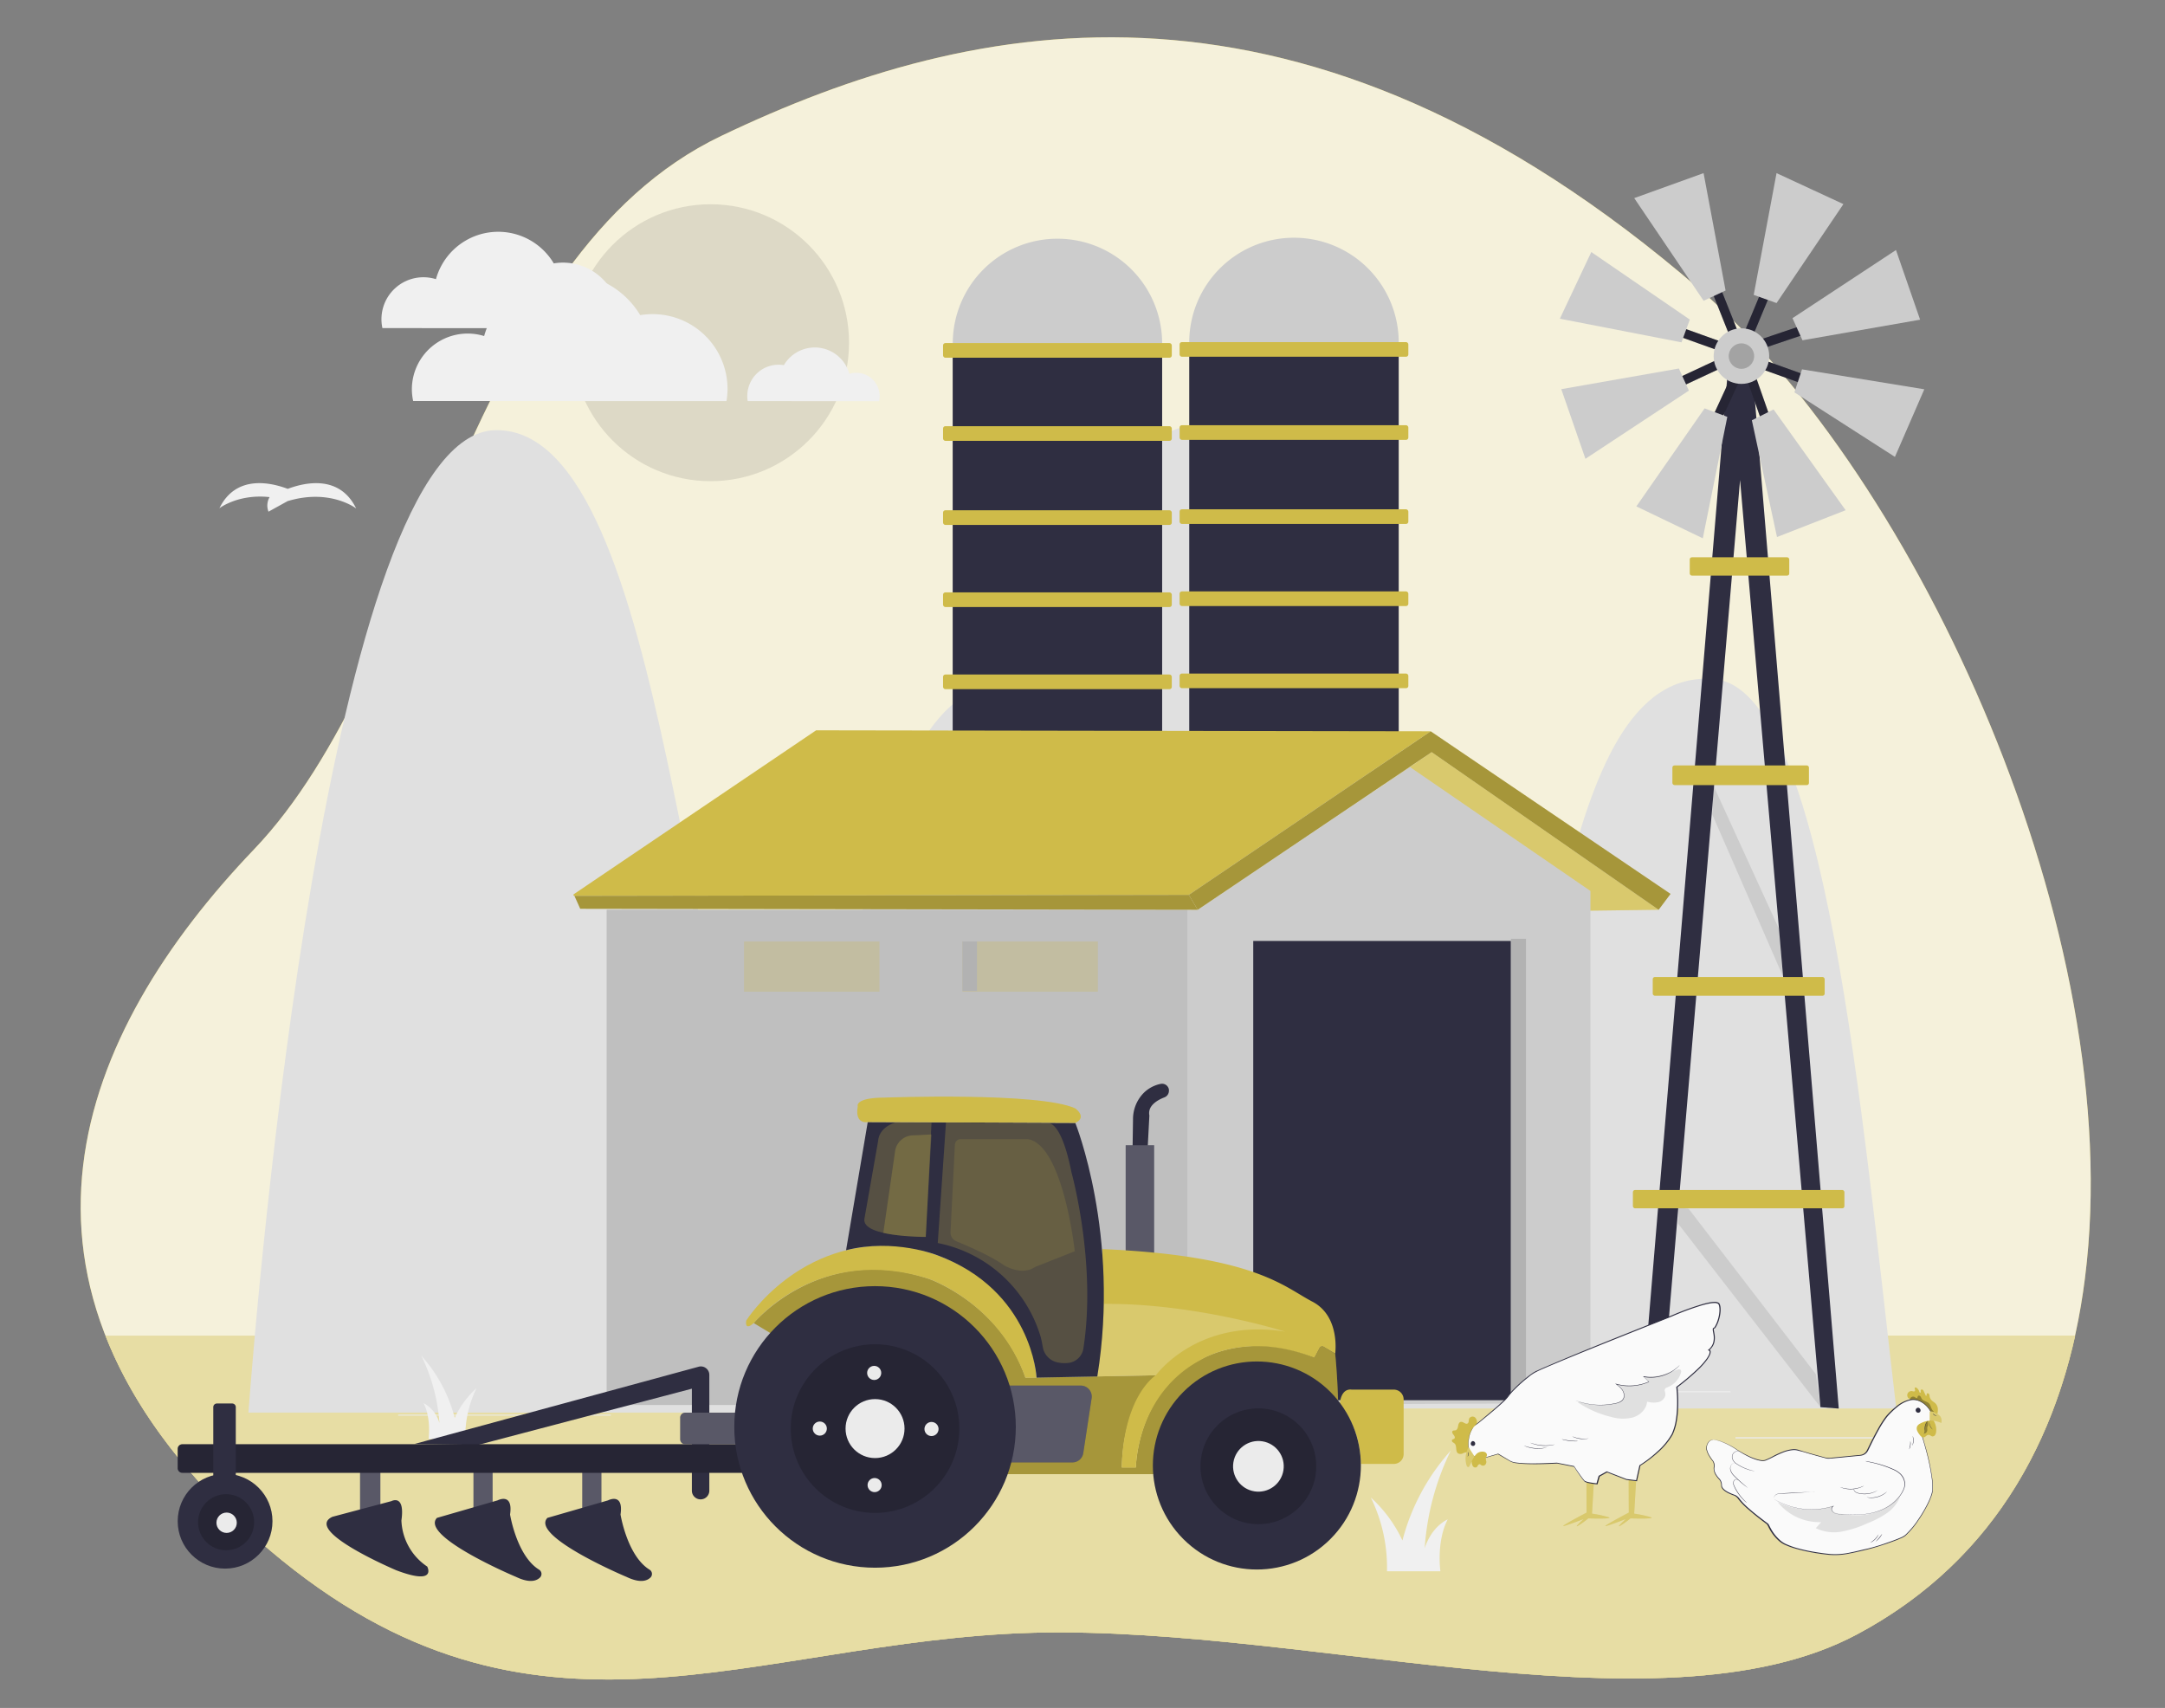 <svg id="af9bdd18-5b2e-4cd8-8d03-de0ce9008419" data-name="a07ef6d1-5d9b-47b4-b036-d8f6c1cd1729" xmlns="http://www.w3.org/2000/svg" width="865.76" height="682.89" viewBox="0 0 865.76 682.89"><rect x="0" y="0" width="865.76" height="682.89" fill="#808080" stroke="none"/><g id="ba2f2ba3-59bc-412f-9d99-758a0b45d261" data-name="b827043c-d474-4ff3-9494-b1ae2aaf1138"><path d="M833.77,510.93c17.4-137.44-67-320.08-154.36-395.49-157.83-136.18-289-109.85-391-61.09S172,266,101.55,339.64-8.92,512.39,97.92,611s193.13,48.52,304.75,42.25,259.83,43,340,.18C798.59,623.57,826.14,571.74,833.77,510.93Z" fill="#cfbb49"/><path d="M833.77,510.93c17.4-137.44-67-320.08-154.36-395.49-157.83-136.18-289-109.85-391-61.09S172,266,101.55,339.64-8.92,512.39,97.92,611s193.13,48.52,304.75,42.25,259.83,43,340,.18C798.59,623.57,826.14,571.74,833.77,510.93Z" fill="#fff" opacity="0.8" style="isolation:isolate"/></g><g id="fa8c49a6-f6c2-40e1-b09f-ba376ac80ebb" data-name="b8ed7055-d612-439c-ba29-9e318ac5a052"><path d="M42.21,534.14C52.17,559.49,70,585.28,97.92,611c106.85,98.63,193.13,48.52,304.75,42.25s259.83,43,340,.18c48.67-26,75.87-68.68,87.18-119.33Z" fill="#cfbb49"/><path d="M42.21,534.14C52.17,559.49,70,585.28,97.92,611c106.85,98.63,193.13,48.52,304.75,42.25s259.83,43,340,.18c48.67-26,75.87-68.68,87.18-119.33Z" fill="#fff" opacity="0.5" style="isolation:isolate"/></g><circle cx="284.16" cy="137.03" r="55.36" opacity="0.1" style="isolation:isolate"/><path d="M247.41,131.2a23.26,23.26,0,0,0,.31-3.53A22.65,22.65,0,0,0,225.12,105a21.48,21.48,0,0,0-3.67.32,25.84,25.84,0,0,0-47.12,6.3,16.78,16.78,0,0,0-21.41,19.57Z" fill="#f0f0f0"/><path d="M299,160.36A12.51,12.51,0,0,1,313.46,146a14.34,14.34,0,0,1,26.19,3.49,9.32,9.32,0,0,1,12.11,8.91,10.36,10.36,0,0,1-.2,2Z" fill="#f0f0f0"/><path d="M115.07,195.46c-7.16-2.7-20.81-5.58-27.33,7.75,0,0,7.48-5.82,20.07-4.45a6.69,6.69,0,0,0-.44,5.82l7.77-4.29h.12c16.82-5,27.16,3,27.16,3C135.88,189.88,122.23,192.76,115.07,195.46Z" fill="#f0f0f0"/><path d="M479.49,564.8c-13.6-115.35-28.15-287.95-72.84-291.63-67.82-5.57-59,170.09-96.65,166.63S269.7,170.45,198.06,172c-67.21,1.42-95.48,349.56-98.72,392.81Z" fill="#e0e0e0"/><path d="M758.29,563.15c-13.6-115.35-28.14-287.95-72.84-291.63-67.82-5.57-59,170.09-96.64,166.63S548.5,168.8,476.87,170.34c-67.21,1.42-95.48,349.56-98.73,392.81Z" fill="#e0e0e0"/><polygon points="671.09 489.3 727.97 562.62 726.16 549.46 675.25 483.28 671.24 482.82 671.09 489.3" fill="#ccc"/><polygon points="685.12 313.94 711.55 371.74 712.99 390.39 684.71 325.62 685.12 313.94" fill="#ccc"/><polygon points="664.26 563.75 695.83 191.91 727.97 562.63 735.3 563.19 700.91 149.78 690.76 150.35 656.36 563.19 664.26 563.75" fill="#2f2e41"/><rect x="652.98" y="475.79" width="84.58" height="7.33" rx="0.85" fill="#cfbb49"/><rect x="660.91" y="390.65" width="68.76" height="7.48" rx="0.85" fill="#cfbb49"/><rect x="668.77" y="306.04" width="54.61" height="7.87" rx="0.85" fill="#cfbb49"/><rect x="675.71" y="222.82" width="39.8" height="7.33" rx="0.85" fill="#cfbb49"/><rect x="687.34" y="112.47" width="3.7" height="21.31" transform="translate(3.3 263.49) rotate(-21.7)" fill="#2f2e41"/><rect x="692.1" y="123.3" width="21.29" height="3.7" transform="translate(317.04 725.77) rotate(-67.39)" fill="#2f2e41"/><rect x="703.24" y="132.5" width="21.29" height="3.7" transform="translate(-5.46 235.47) rotate(-18.66)" fill="#2f2e41"/><rect x="710.82" y="137.92" width="3.7" height="21.29" transform="translate(332.24 769.24) rotate(-70.27)" fill="#2f2e41"/><rect x="678.12" y="124.96" width="3.7" height="21.29" transform="translate(322.77 729.88) rotate(-70.27)" fill="#2f2e41"/><rect x="669.6" y="147" width="21.29" height="3.7" transform="translate(0.88 301.67) rotate(-25.02)" fill="#2f2e41"/><rect x="678.69" y="159.34" width="21.34" height="3.71" transform="translate(254.12 719.55) rotate(-65.22)" fill="#2f2e41"/><rect x="701.37" y="148.67" width="3.7" height="21.29" transform="translate(-13.12 241.5) rotate(-19.31)" fill="#2f2e41"/><g opacity="0.2"><rect x="687.34" y="112.47" width="3.7" height="21.31" transform="translate(3.3 263.49) rotate(-21.7)"/><rect x="692.1" y="123.3" width="21.29" height="3.7" transform="translate(317.04 725.77) rotate(-67.39)"/><rect x="703.24" y="132.5" width="21.29" height="3.7" transform="translate(-5.46 235.47) rotate(-18.66)"/><rect x="710.82" y="137.92" width="3.7" height="21.29" transform="translate(332.24 769.24) rotate(-70.27)"/><rect x="678.12" y="124.96" width="3.7" height="21.29" transform="translate(322.77 729.88) rotate(-70.27)"/><rect x="669.6" y="147" width="21.29" height="3.7" transform="translate(0.88 301.67) rotate(-25.02)"/><rect x="678.69" y="159.34" width="21.34" height="3.71" transform="translate(254.12 719.55) rotate(-65.22)"/><rect x="701.37" y="148.67" width="3.7" height="21.29" transform="translate(-13.12 241.5) rotate(-19.31)"/></g><circle cx="696.38" cy="142.38" r="11.11" fill="#ccc"/><circle cx="696.38" cy="142.38" r="5.09" opacity="0.2" style="isolation:isolate"/><polygon points="710.42 69.22 701.29 117.91 710.42 121.17 737.16 81.61 710.42 69.22" fill="#ccc"/><polygon points="653.51 79.21 681.26 120.26 690.04 116.15 681.24 69.22 653.51 79.21" fill="#ccc"/><polygon points="623.77 127.43 672.41 136.88 675.73 127.77 636.34 100.77 623.77 127.43" fill="#ccc"/><polygon points="634 183.44 675.37 156.17 671.37 147.34 624.34 155.6 634 183.44" fill="#ccc"/><polygon points="758.18 99.97 716.8 127.21 720.79 136.05 767.83 127.82 758.18 99.97" fill="#ccc"/><polygon points="769.51 155.65 720.61 147.68 717.57 156.88 757.76 182.68 769.51 155.65" fill="#ccc"/><polygon points="738.05 204 709.23 163.71 700.55 168.04 710.6 214.72 738.05 204" fill="#ccc"/><polygon points="680.93 215.23 690.73 166.67 681.65 163.28 654.36 202.47 680.93 215.23" fill="#ccc"/><rect x="693.99" y="574.64" width="65.79" height="0.5" fill="#ebebeb"/><rect x="506.79" y="580.04" width="17.26" height="0.5" fill="#ebebeb"/><rect x="653.89" y="556.21" width="38.12" height="0.5" fill="#ebebeb"/><rect x="159.22" y="565.64" width="62.86" height="0.36" fill="#ebebeb"/><rect x="235.04" y="565.64" width="9.21" height="0.36" fill="#ebebeb"/><rect x="274.21" y="571.78" width="136.34" height="0.36" fill="#ebebeb"/><path d="M498.11,527.49a70.43,70.43,0,0,0-16.71,22.66c-6.47-27.65-25.52-47.43-25.52-47.43a137.6,137.6,0,0,1,13.76,51.48c-4-11.8-12.17-15.15-12.17-15.15,6.12,11.74,3.87,27.41,3.87,27.41h28.21A83.73,83.73,0,0,1,498.11,527.49Z" fill="#f0f0f0"/><path d="M569.72,619a104.53,104.53,0,0,1,10.43-39,86.05,86.05,0,0,0-19.33,35.93,54,54,0,0,0-12.65-17.18,63.44,63.44,0,0,1,6.47,29.5H576s-1.69-11.92,2.94-20.76C578.94,607.5,572.68,610,569.72,619Z" fill="#f0f0f0"/><path d="M175.72,569a72.17,72.17,0,0,0-7.27-27,59.47,59.47,0,0,1,13.38,24.89A37.14,37.14,0,0,1,190.57,555a44.12,44.12,0,0,0-4.5,20.38h-14.7s1.18-8.21-2-14.38A12.84,12.84,0,0,1,175.72,569Z" fill="#f0f0f0"/><path d="M290.51,160.36a28.42,28.42,0,0,0,.42-4.7,29.93,29.93,0,0,0-29.8-30.06h0a31.37,31.37,0,0,0-5.12.4,34.29,34.29,0,0,0-62.41,8.36,22.32,22.32,0,0,0-28.9,21.28,23.17,23.17,0,0,0,.52,4.7Z" fill="#f0f0f0"/><polygon points="464.73 142.53 464.73 299.38 380.97 299.38 380.97 142.7 464.73 142.53" fill="#2f2e41"/><path d="M464.73,137.32a41.88,41.88,0,0,0-41.88-41.88h0A41.88,41.88,0,0,0,381,137.32Z" fill="#ccc"/><rect x="377.12" y="137.17" width="91.47" height="5.86" rx="0.91" fill="#cfbb49"/><rect x="377.12" y="170.4" width="91.47" height="5.86" rx="0.91" fill="#cfbb49"/><rect x="377.12" y="204.02" width="91.47" height="5.86" rx="0.91" fill="#cfbb49"/><rect x="377.12" y="236.85" width="91.47" height="5.86" rx="0.91" fill="#cfbb49"/><rect x="377.12" y="269.69" width="91.47" height="5.86" rx="0.91" fill="#cfbb49"/><polygon points="559.33 142.14 559.33 298.99 475.56 298.99 475.56 142.31 559.33 142.14" fill="#2f2e41"/><path d="M559.33,136.93a41.88,41.88,0,0,0-41.88-41.88h0a41.89,41.89,0,0,0-41.89,41.88Z" fill="#ccc"/><rect x="471.71" y="136.78" width="91.47" height="5.86" rx="0.91" fill="#cfbb49"/><rect x="471.71" y="170.01" width="91.47" height="5.86" rx="0.91" fill="#cfbb49"/><rect x="471.71" y="203.63" width="91.47" height="5.86" rx="0.91" fill="#cfbb49"/><rect x="471.71" y="236.46" width="91.47" height="5.86" rx="0.91" fill="#cfbb49"/><rect x="471.71" y="269.3" width="91.47" height="5.86" rx="0.91" fill="#cfbb49"/><rect x="242.6" y="363.75" width="232.4" height="198.01" fill="#bfbfbf"/><polygon points="663.27 363.75 633.15 364.15 553.48 313.81 572.5 300.73 663.27 363.75" fill="#cfbb49"/><polygon points="663.27 363.75 633.15 364.15 553.48 313.81 572.5 300.73 663.27 363.75" fill="#fff" opacity="0.2" style="isolation:isolate"/><path d="M475,561.76v-198h4l84.83-57.08L636,356.23V561Z" fill="#ccc"/><rect x="501.16" y="376.22" width="103.05" height="183.63" fill="#2f2e41"/><rect x="604.21" y="375.36" width="6.01" height="185.71" fill="#b2b2b2"/><rect x="384.87" y="376.42" width="54.16" height="20.09" fill="#cfbb49" opacity="0.25" style="isolation:isolate"/><rect x="384.87" y="376.42" width="5.82" height="19.8" fill="#b2b2b2"/><rect x="297.52" y="376.42" width="54.16" height="20.09" fill="#cfbb49" opacity="0.25" style="isolation:isolate"/><rect x="401.18" y="447.16" width="4.27" height="14.51" fill="#b2b2b2"/><path d="M452.86,462l.22-14.51a14.94,14.94,0,0,1,4.32-10.55,13.36,13.36,0,0,1,6.85-3.59,2.78,2.78,0,0,1,3.19,2.29,2.7,2.7,0,0,1,0,.49h0a2.8,2.8,0,0,1-1.82,2.63c-2.55,1-6.8,3.23-6,7.26l-.81,15.43Z" fill="#2f2e41"/><rect x="450.15" y="457.9" width="11.37" height="45.21" fill="#2f2e41"/><rect x="450.15" y="457.9" width="11.37" height="45.21" fill="#fff" opacity="0.2" style="isolation:isolate"/><rect x="143.99" y="583.99" width="8.11" height="22.11" fill="#2f2e41"/><rect x="189.34" y="583.99" width="7.64" height="22.58" fill="#2f2e41"/><rect x="232.85" y="583.99" width="7.64" height="22.58" fill="#2f2e41"/><g opacity="0.2"><rect x="143.99" y="583.99" width="8.11" height="22.11" fill="#fff"/><rect x="189.34" y="583.99" width="7.64" height="22.58" fill="#fff"/><rect x="232.85" y="583.99" width="7.64" height="22.58" fill="#fff"/></g><path d="M165.73,577.35l113.65-30.89a3.38,3.38,0,0,1,4.15,2.37,3.42,3.42,0,0,1,.12.9V596a3.49,3.49,0,0,1-3.48,3.5h0a3.5,3.5,0,0,1-3.5-3.5V555.24l-85.49,22.48Z" fill="#2f2e41"/><path d="M533.93,541.26s3,28.89-.33,48.15H402.08L301.41,529s26.95-32.26,70.12-17.64c0,0,28.56,10,38.53,39.52l52.47-1s-13.29,9.63-13.95,36.86h5.65s.33-30.88,26.56-43.5c0,0,19.6-11.29,44.84-.33l2.11-4a1.11,1.11,0,0,1,1.5-.45l0,0Z" fill="#cfbb49"/><path d="M533.93,541.26s3,28.89-.33,48.15H402.08L301.41,529s26.95-32.26,70.12-17.64c0,0,28.56,10,38.53,39.52l52.47-1s-13.29,9.63-13.95,36.86h5.65s.33-30.88,26.56-43.5c0,0,19.6-11.29,44.84-.33l2.11-4a1.11,1.11,0,0,1,1.5-.45l0,0Z" opacity="0.2" style="isolation:isolate"/><path d="M410.06,550.89c-10.75-30.11-38.53-39.52-38.53-39.52C327.21,497.15,301.41,529,301.41,529c-3.87,3.42-3-1-3-1s21.09-33.65,62.27-29.67c0,0,49.31,5.54,53.83,52.52Z" fill="#cfbb49"/><path d="M462.2,549.88s-12.9,7.93-13.62,36.87h5.65s.08-29.32,26.12-43.13c0,0,18-11.61,45.28-.7l2.11-4a1.13,1.13,0,0,1,1.54-.43h0l4.65,2.74s2.14-14.94-9.16-20.81-22.91-18.38-84-21c0,0,.37,29.8-2,50.93Z" fill="#cfbb49"/><path d="M514,532.44s-36-11.43-72.57-11.1a247.17,247.17,0,0,1-2.61,29l23.42-.47S478.75,526.8,514,532.44Z" fill="#fff" opacity="0.2" style="isolation:isolate"/><path d="M338.33,499.88,347,448.63l83,.34s18,44.7,8.8,101.38l-24.28.46s-1.69-34.83-39.71-48.93C374.79,501.88,357.48,495,338.33,499.88Z" fill="#2f2e41"/><path d="M381.85,457.72l-1.74,34.91a3.75,3.75,0,0,0,2.31,3.66c4.46,1.83,13.93,5.92,19.14,9.64,0,0,7,4.32,12.29.67l15.94-6.31s-4.65-42.85-18.93-44.84H384.24A2.39,2.39,0,0,0,381.85,457.72Z" fill="#cfbb49" opacity="0.14" style="isolation:isolate"/><path d="M347,448.63s-5.28,1.16-4-6.22c0,0-1.53-3.56,10.93-3.56,0,0,61.8-2.29,76.05,4.32,0,0,4.95,3.45.06,5.8Z" fill="#cfbb49"/><path d="M428.83,584.72H401.51V554h30.67a4.4,4.4,0,0,1,4.4,4.4,4.89,4.89,0,0,1-.05.66l-3.35,22A4.39,4.39,0,0,1,428.83,584.72Z" fill="#2f2e41"/><path d="M428.83,584.72H401.51V554h30.67a4.4,4.4,0,0,1,4.4,4.4,4.89,4.89,0,0,1-.05.66l-3.35,22A4.39,4.39,0,0,1,428.83,584.72Z" fill="#fff" opacity="0.2" style="isolation:isolate"/><path d="M535.79,561.22s.28-6.17,4.77-5.61h16.81a3.93,3.93,0,0,1,3.93,3.93V581.4a3.93,3.93,0,0,1-3.93,3.92H544.19A39.46,39.46,0,0,0,535.79,561.22Z" fill="#cfbb49"/><path d="M72.9,577.46H303.32v11.41H72.9A1.84,1.84,0,0,1,71.06,587V579.3A1.84,1.84,0,0,1,72.9,577.46Z" fill="#2f2e41"/><path d="M72.9,577.46H303.32v11.41H72.9A1.84,1.84,0,0,1,71.06,587V579.3A1.84,1.84,0,0,1,72.9,577.46Z" opacity="0.2" style="isolation:isolate"/><path d="M274,564.83h29.34v12.63H274a2,2,0,0,1-2-2V566.9a2,2,0,0,1,1.93-2.07Z" fill="#2f2e41"/><path d="M274,564.83h29.34v12.63H274a2,2,0,0,1-2-2V566.9a2,2,0,0,1,1.93-2.07Z" fill="#fff" opacity="0.2" style="isolation:isolate"/><path d="M86.77,561.16h6.07a1.45,1.45,0,0,1,1.45,1.45h0v29.93h-9V562.61a1.45,1.45,0,0,1,1.45-1.45Z" fill="#2f2e41"/><path d="M132.94,606.46l23.58-6.26s5.53-3,4,7.74a23.21,23.21,0,0,0,10.32,18.42s4.17,7.77-12.44,1.46C158.45,627.82,121,612,132.94,606.46Z" fill="#2f2e41"/><path d="M174.73,606.9l24.24-7s6.31-3.32,5,5.65c0,0,2.66,16.57,11.62,22.06a2,2,0,0,1,.65,2.75,1.93,1.93,0,0,1-.28.36c-1.38,1.37-4.17,2.39-9.66-.26C206.28,630.48,167.75,614.2,174.73,606.9Z" fill="#2f2e41"/><path d="M218.9,606.9l24.24-7s6.31-3.32,5,5.65c0,0,2.67,16.57,11.62,22.06a2,2,0,0,1,.66,2.75,1.93,1.93,0,0,1-.28.36c-1.39,1.37-4.18,2.39-9.67-.26C250.45,630.48,211.92,614.2,218.9,606.9Z" fill="#2f2e41"/><circle cx="349.92" cy="570.53" r="56.29" fill="#2f2e41"/><circle cx="349.92" cy="571.19" r="33.71" opacity="0.2" style="isolation:isolate"/><circle cx="349.92" cy="571.19" r="11.79" fill="#ebebeb"/><circle cx="349.58" cy="548.94" r="2.82" fill="#ebebeb"/><circle cx="372.5" cy="571.36" r="2.82" fill="#ebebeb"/><circle cx="349.75" cy="593.78" r="2.82" fill="#ebebeb"/><circle cx="327.83" cy="571.19" r="2.82" fill="#ebebeb"/><circle cx="502.61" cy="585.95" r="41.59" transform="translate(-267.12 527.02) rotate(-45)" fill="#2f2e41"/><circle cx="503.21" cy="586.26" r="23.14" opacity="0.2" style="isolation:isolate"/><circle cx="503.21" cy="586.26" r="10.13" transform="translate(-156.09 989.06) rotate(-80.78)" fill="#ebebeb"/><circle cx="90.01" cy="608.23" r="18.95" fill="#2f2e41"/><circle cx="90.42" cy="608.63" r="11.21" opacity="0.2" style="isolation:isolate"/><circle cx="90.62" cy="608.84" r="4.07" fill="#ebebeb"/><path d="M415.84,533.5c.85,2.58,1,4.67,1.41,6.14a7.6,7.6,0,0,0,6,5.16,13.44,13.44,0,0,0,4.43.08,6.87,6.87,0,0,0,5.56-5.76c5.32-34.12-4.77-70.38-4.77-70.38-4-20.26-9-19.6-9-19.6l-41.18-.33L375,497A53.87,53.87,0,0,1,415.84,533.5Z" fill="#cfbb49" opacity="0.25" style="isolation:isolate"/><path d="M353.23,492.94l4.79-33.2a7.44,7.44,0,0,1,7.6-5.79l6.86-.36-2.31,41S360,494.52,353.23,492.94Z" fill="#cfbb49" opacity="0.25" style="isolation:isolate"/><path d="M372.5,448.9l-2.27,45.63s-25.46.22-24.58-7.08L351.19,456s0-5,6.89-7.22Z" fill="#cfbb49" opacity="0.25" style="isolation:isolate"/><path d="M229.5,357.5,326.36,292l245.75.39L475.4,357.8l-245.68.4a.38.38,0,0,1-.4-.36A.4.4,0,0,1,229.5,357.5Z" fill="#cfbb49"/><polygon points="232.03 363.35 229.72 358.2 475.4 357.8 478.96 363.75 232.03 363.35" fill="#cfbb49"/><polygon points="232.03 363.35 229.72 358.2 475.4 357.8 478.96 363.75 232.03 363.35" opacity="0.2" style="isolation:isolate"/><polygon points="478.96 363.75 572.5 300.73 663.27 363.75 668.03 357.41 572.11 292.4 475.4 357.8 478.96 363.75" fill="#cfbb49"/><polygon points="478.96 363.75 572.5 300.73 663.27 363.75 668.03 357.41 572.11 292.4 475.4 357.8 478.96 363.75" opacity="0.2" style="isolation:isolate"/><g id="a8bce5bd-96b2-4538-8976-903cf74a971d" data-name="afa896c8-ff31-4ee5-8cd5-087a50bb8296"><path d="M634.46,590.59c-.1.33,0,14.19,0,14.19s-10.84,5.69-9.19,5.37,8-2.8,8-2.8-3.83,3.49-2.42,2.81a34.08,34.08,0,0,0,4.29-3.06s10.32.33,8.19-.45a46.21,46.21,0,0,0-6.7-1.45L637.4,592Z" fill="#cfbb49"/><path d="M651.34,590.59c-.11.33,0,14.19,0,14.19s-10.84,5.69-9.19,5.37,8-2.8,8-2.8-3.83,3.49-2.43,2.81A34.08,34.08,0,0,0,652,607.1s10.32.33,8.19-.45a46.21,46.21,0,0,0-6.7-1.45l.77-13.19Z" fill="#cfbb49"/><g opacity="0.2"><path d="M634.46,590.59c-.1.33,0,14.19,0,14.19s-10.84,5.69-9.19,5.37,8-2.8,8-2.8-3.83,3.49-2.42,2.81a34.08,34.08,0,0,0,4.29-3.06s10.32.33,8.19-.45a46.21,46.21,0,0,0-6.7-1.45L637.4,592Z" fill="#fff"/><path d="M651.34,590.59c-.11.33,0,14.19,0,14.19s-10.84,5.69-9.19,5.37,8-2.8,8-2.8-3.83,3.49-2.43,2.81A34.08,34.08,0,0,0,652,607.1s10.32.33,8.19-.45a46.21,46.21,0,0,0-6.7-1.45l.77-13.19Z" fill="#fff"/></g><path d="M587.41,580.62a5.23,5.23,0,0,0-2.18.35,2.17,2.17,0,0,1-2.12.16c-1.24-.76-.38-3.06-1.46-4-.23-.21-.53-.34-.77-.54a.72.72,0,0,1-.23-.84c.19-.32.68-.3.94-.56.42-.42,0-1.11-.36-1.54s-.77-1.16-.3-1.53c.3-.25.76-.13,1.14-.24.66-.2.89-1,1-1.7s.39-1.54,1.07-1.66c1-.2,1.93,1.15,2.75.61.6-.38.35-1.31.64-2a1.58,1.58,0,0,1,2.18-.49,1.68,1.68,0,0,1,.29.24,2.75,2.75,0,0,1,.43,2.74,12.93,12.93,0,0,1-1.37,2.57,13.47,13.47,0,0,0-1.67,8.43" fill="#cfbb49"/><path d="M589.34,570.53c.12-.48,11.91-9.6,13.74-12.26s6.89-7.17,10.2-9.36,54.33-22.37,54.33-22.37,18.61-8.26,19.82-5-1.21,9.47-2.19,9.59,2.19,5.23-1.94,8.63c0,0,1.94.37-1.58,4.74s-11.19,10.09-11.19,10.09,1.7,13.86-2.67,20.31S655.7,586,655.7,586l-1.35,6.08-4-.49-7.9-3.06-3.06,1.71-.87,3.06s-4.22-.36-5-1.09-4.21-5.83-4.21-5.83L622.52,585s-15.92,1-18.59-.77-4.87-2.92-4.87-2.92l-5.47,1.59s-5.81,1.07-6.32-4.26S589.34,570.53,589.34,570.53Z" fill="#fafafa"/><path d="M589.34,570.53l-.18.23a6.62,6.62,0,0,0-.46.71,10.12,10.12,0,0,0-1.17,3.1,13.19,13.19,0,0,0-.26,2.43,9.25,9.25,0,0,0,.34,2.91,3.91,3.91,0,0,0,2.16,2.49,6.79,6.79,0,0,0,3.83.43h0l5.46-1.59h.09l4.59,2.73a6.48,6.48,0,0,0,2.68.81c1,.14,2,.21,3,.26,4.07.18,8.49,0,13.18-.21h0l6.81,1.34h.07v.06c1.08,1.61,2.21,3.28,3.44,4.92.16.2.32.41.49.6l.24.28.3.17a6.88,6.88,0,0,0,1.47.43,31.23,31.23,0,0,0,3.16.44l-.18.12c.26-.93.56-2,.87-3.06v-.07h.06l3.06-1.7.07-.05h.08l7.9,3.06h0l4,.48-.2.14c.41-1.88.88-4,1.34-6.07v-.08h.07a49.24,49.24,0,0,0,7-5.37,27.74,27.74,0,0,0,5.81-7,20.25,20.25,0,0,0,1.45-4.42,35.65,35.65,0,0,0,.62-4.72,55.15,55.15,0,0,0-.2-9.7v-.11l.09-.07a95.94,95.94,0,0,0,8.77-7.46,29.58,29.58,0,0,0,3.06-3.46,10.8,10.8,0,0,0,1.15-1.9,3.14,3.14,0,0,0,.26-1,.6.6,0,0,0-.37-.66l-.4-.1.31-.25a5.69,5.69,0,0,0,1.86-2.71,7.66,7.66,0,0,0,.15-3.3c-.07-.55-.2-1.1-.29-1.67a3.53,3.53,0,0,1,0-.46,1.31,1.31,0,0,1,0-.28.4.4,0,0,1,.3-.25c.15,0,.34-.26.49-.47a12.25,12.25,0,0,0,1.29-3,14.22,14.22,0,0,0,.58-3.24,8.78,8.78,0,0,0-.06-1.62c-.09-.51-.19-1.11-.55-1.34a2.71,2.71,0,0,0-1.48-.28,10.7,10.7,0,0,0-1.6.15c-1.07.19-2.12.45-3.15.73a107.43,107.43,0,0,0-11.91,4.37c-3.83,1.59-7.66,3.06-11.3,4.52-14.69,5.86-27.86,11.11-38.78,15.77-2.72,1.19-5.36,2.19-7.41,4a57,57,0,0,0-5.65,5,23.51,23.51,0,0,0-2.25,2.53,15.68,15.68,0,0,1-2.11,2.35c-1.47,1.39-2.87,2.58-4.12,3.65-2.53,2.13-4.52,3.73-5.86,4.84L589.79,570a3.89,3.89,0,0,0-.36.34l-.11.12a13.09,13.09,0,0,1,1.93-1.79l5.8-4.9c1.25-1.08,2.65-2.29,4.1-3.66a16.82,16.82,0,0,0,2.08-2.3,23.82,23.82,0,0,1,2.25-2.56,57.15,57.15,0,0,1,5.66-5c.53-.4,1.08-.82,1.64-1.21l.43-.29.46-.25a9.32,9.32,0,0,1,1-.49c1.28-.59,2.6-1.19,4-1.77,10.91-4.7,24.07-10,38.76-15.86,3.66-1.48,7.46-2.94,11.28-4.53a107,107,0,0,1,12-4.39,31.52,31.52,0,0,1,3.19-.77,15.29,15.29,0,0,1,1.66-.16,3.19,3.19,0,0,1,1.71.36,1.32,1.32,0,0,1,.52.76,6,6,0,0,1,.2.84,9.64,9.64,0,0,1,.06,1.7,14.92,14.92,0,0,1-.59,3.32,12,12,0,0,1-1.35,3.15,1.39,1.39,0,0,1-.77.64v.15a2.41,2.41,0,0,0,0,.38c.09.55.22,1.11.29,1.68a7.86,7.86,0,0,1-.16,3.48,6,6,0,0,1-2,2.89l-.08-.35a1,1,0,0,1,.69,1.06,3.21,3.21,0,0,1-.3,1.14,10.84,10.84,0,0,1-1.18,2,29.23,29.23,0,0,1-3.07,3.51,95.44,95.44,0,0,1-8.82,7.5l.09-.19a58,58,0,0,1,.2,9.77,36.59,36.59,0,0,1-.64,4.78,21.17,21.17,0,0,1-1.48,4.52,28.47,28.47,0,0,1-5.91,7.11,50.06,50.06,0,0,1-7.1,5.36L656,586c-.47,2.1-.93,4.19-1.35,6.07v.16h-.17l-4-.48h0l-7.9-3.07h.14l-3.06,1.71.08-.1-.87,3.06v.14h-.14a28.47,28.47,0,0,1-3.19-.45,8.27,8.27,0,0,1-1.54-.46,1.69,1.69,0,0,1-.36-.23l-.29-.3-.49-.62c-1.24-1.66-2.36-3.34-3.45-5l.1.07-6.81-1.35h0c-4.7.24-9.13.35-13.21.17-1-.06-2-.13-3-.28a6.74,6.74,0,0,1-2.76-.85L599,581.44h.09L593.63,583h0a7,7,0,0,1-3.91-.48,4.16,4.16,0,0,1-2.23-2.59,9.5,9.5,0,0,1-.32-3,13.53,13.53,0,0,1,.28-2.45,10.61,10.61,0,0,1,1.22-3.12A4.87,4.87,0,0,1,589.34,570.53Z" fill="#2f2e41"/><path d="M587.27,578.67a9.42,9.42,0,0,0-.77,7.29c.13.3.36.64.68.59s.37-.27.48-.48l1.91-3.84Z" fill="#cfbb49"/><path d="M587.27,578.67a9.42,9.42,0,0,0-.77,7.29c.13.3.36.64.68.59s.37-.27.48-.48l1.91-3.84Z" fill="#fff" opacity="0.2" style="isolation:isolate"/><path d="M589.91,577.12a.89.89,0,1,1-1.7-.23,1,1,0,0,1,.7-.7h0a1,1,0,0,1,1,1Z" fill="#2f2e41"/><path d="M588.54,584.36a3.36,3.36,0,0,0,.42,1.81,1.15,1.15,0,0,0,1.57.42l0,0h0a2.72,2.72,0,0,0,.47-.69.86.86,0,0,1,.66-.46c.3,0,.52.28.77.43a1.27,1.27,0,0,0,1.44-.17,1.63,1.63,0,0,0,.49-1.4,4.12,4.12,0,0,1-.19-1.35c.08-.39.4-.71.45-1.11a1.35,1.35,0,0,0-1-1.31,3.32,3.32,0,0,0-3.31.93,9.56,9.56,0,0,0-1.91,3.06" fill="#cfbb49"/><path d="M587.25,580.53a1.89,1.89,0,0,1,0,1,1.92,1.92,0,0,1-.35.89,5.8,5.8,0,0,1,.2-.92A5.29,5.29,0,0,1,587.25,580.53Z" fill="#2f2e41"/><path d="M630.92,560.68a40.91,40.91,0,0,0,13.43,5.87,16.43,16.43,0,0,0,8.77.15c2.81-.91,5.32-3.32,5.53-6.27a9.8,9.8,0,0,0,4.72.15c1.52-.47,2.87-2,2.56-3.53-.1-.53-.38-1.09-.17-1.58s.77-.68,1.23-.87a8.88,8.88,0,0,0,5.18-5.67c.13-.44.19-1-.18-1.29a1.27,1.27,0,0,0-1.17,0c-4.32,1.32-9,3.56-13.56,2.82l2.11,2.06c-4.08,1.67-8.38,1.67-12.75,1.19a9.55,9.55,0,0,1,2.3,2.36,3.48,3.48,0,0,1,.08,3.27,4,4,0,0,1-2.64,1.69,24.46,24.46,0,0,1-14.42-.49" fill="#e0e0e0"/><path d="M671.61,545.94s-.26.29-.8.8a15.48,15.48,0,0,1-2.59,1.89,15.85,15.85,0,0,1-4.6,1.8,15.63,15.63,0,0,1-6.39.1l.06-.12,2.12,2.07.08.08h-.1A19.67,19.67,0,0,1,648.6,554a21.47,21.47,0,0,1-2.38-.52l.07-.14a14,14,0,0,1,2.12,1.87,4.41,4.41,0,0,1,1.12,2.5,2.77,2.77,0,0,1-.93,2.42,5.45,5.45,0,0,1-2.3,1,28,28,0,0,1-8.61.59,27.39,27.39,0,0,1-5.68-1.08c-1.29-.41-2-.71-2-.71l.51.17c.34.12.84.28,1.49.48a28.28,28.28,0,0,0,14.24.41,5.45,5.45,0,0,0,2.25-1,2.6,2.6,0,0,0,.88-2.3,4.33,4.33,0,0,0-1.08-2.41,13.19,13.19,0,0,0-2.1-1.85l-.33-.25.4.11a23.59,23.59,0,0,0,2.36.51,19.6,19.6,0,0,0,10.72-1.4v.12l-2.11-2.08-.16-.16h.23a15.52,15.52,0,0,0,6.33-.08,15.76,15.76,0,0,0,4.6-1.76,16.35,16.35,0,0,0,2.6-1.85c.29-.24.48-.45.62-.57S671.61,545.94,671.61,545.94Z" fill="#2f2e41"/><path d="M618.53,578.76a2,2,0,0,1-.35.1,8.43,8.43,0,0,1-1,.2,13.87,13.87,0,0,1-6.52-.53,8,8,0,0,1-.92-.36,1.26,1.26,0,0,1-.33-.16s.49.17,1.29.41a15.73,15.73,0,0,0,6.47.54C618,578.88,618.52,578.73,618.53,578.76Z" fill="#2f2e41"/><path d="M621.66,577.57a1.58,1.58,0,0,1-.37.11,8.45,8.45,0,0,1-1,.21,15.59,15.59,0,0,1-3.48.15,16.08,16.08,0,0,1-3.43-.64c-.43-.14-.76-.25-1-.35a1.49,1.49,0,0,1-.36-.17,2.38,2.38,0,0,1,.38.11c.23.08.57.18,1,.3a17.1,17.1,0,0,0,6.9.49l1-.16A2.23,2.23,0,0,1,621.66,577.57Z" fill="#2f2e41"/><path d="M631,576.2a4.3,4.3,0,0,1-1,.07,19.4,19.4,0,0,1-4.56-.53,4.11,4.11,0,0,1-.9-.29,9.32,9.32,0,0,1,.92.17c.58.12,1.38.26,2.26.36s1.69.15,2.29.17A8.47,8.47,0,0,1,631,576.2Z" fill="#2f2e41"/><path d="M635.21,575.15a1.11,1.11,0,0,1-.26.07c-.23,0-.46.08-.69.1a10.17,10.17,0,0,1-2.34,0,11,11,0,0,1-2.26-.57,5.3,5.3,0,0,1-.65-.28.76.76,0,0,1-.23-.13c.31.09.61.19.91.3a12.1,12.1,0,0,0,4.55.6A8,8,0,0,1,635.21,575.15Z" fill="#2f2e41"/></g><path d="M774.92,563.19a3.58,3.58,0,0,0-.89-2c-.46-.48-1.08-.78-1.55-1.25a3.07,3.07,0,0,1-.86-1.65,2.18,2.18,0,0,0-.24-.94c-.18-.26-.62-.39-.82-.13a1,1,0,0,0-.12.52.43.43,0,0,1-.27.42c-.28-.61-.57-1.22-.86-1.83a1.39,1.39,0,0,0-.5-.69c-.25-.15-.64-.09-.72.19a1.06,1.06,0,0,0,0,.56c0,.19,0,.44-.21.46s-.34-.25-.4-.47a2.64,2.64,0,0,0-1.14-1.52.52.52,0,0,0-.48-.09c-.23.11-.21.44-.13.67s.19.52,0,.73a.57.57,0,0,1-.49.19l-.54-.13a1.67,1.67,0,0,0-1.44,2.89,4.36,4.36,0,0,0,2.17.64,8.87,8.87,0,0,1,4.2,2,13.93,13.93,0,0,1,3,3.62l2.11-.06A7.26,7.26,0,0,0,774.92,563.19Z" fill="#cfbb49"/><g opacity="0.3"><path d="M763.75,559.57a1.3,1.3,0,0,1,1.44-1.15,1.36,1.36,0,0,1,.47.15l.5.32a.48.48,0,0,0,.56-.07c.12-.15.09-.38.17-.54a.56.56,0,0,1,.69-.23,1.07,1.07,0,0,1,.56.55c.13.23.23.48.38.73.64.9,2,1,2.79,1.72s.85,2.17,1.68,3c.15.14.34.3.29.5s-.35.28-.57.23a2.15,2.15,0,0,1-1.21-.81c-.31-.38-.55-.82-.83-1.22a7.27,7.27,0,0,0-7-3"/></g><path d="M685.32,575.68s3.2.08,8.68,3.62,9.65,5,11.57,4.67,9.19-5.59,13.54-4.15c3.61,1.18,9.28,2.7,11.14,3.19a3.68,3.68,0,0,0,1.24.1l12.5-1.2a3.55,3.55,0,0,0,2.85-2c1.7-3.56,5.59-11.41,8.17-14.12,3.38-3.53,7.09-6.43,10.62-6.12s7.09,4.19,6.93,6.93c-.09,1.51-1.49,2.94-2.74,3.93a3.53,3.53,0,0,0-1.15,3.79c1.66,5.42,5.28,18.26,3.89,23-1.77,6.12-8.68,15.64-11.22,17.09s-11.81,4.5-15.68,5.3-7.29,2-12.11,2c-3.93,0-17.88-2.1-21.58-5.33-3.94-3.45-4.46-6.36-5.12-6.93a1.37,1.37,0,0,0-.23-.19c-.94-.69-8.91-6.55-11.27-9.94a3.49,3.49,0,0,0-1.79-1.42c-1.92-.68-5.35-2.17-5.18-4.11h0a3.63,3.63,0,0,0-1-2.5,6.58,6.58,0,0,1-1.85-3.19,3.83,3.83,0,0,1,0-1.35A3.25,3.25,0,0,0,685,584c-1.28-1.6-2.83-4-2.37-5.79C683.2,575.41,685.32,575.68,685.32,575.68Z" fill="#fafafa"/><path d="M685.32,575.68A2.44,2.44,0,0,0,684,576a3,3,0,0,0-1.11,1.3,3.42,3.42,0,0,0-.3,2.31,8.9,8.9,0,0,0,1.23,2.74c.31.47.65,1,1,1.45a3.14,3.14,0,0,1,.78,1.76,4.18,4.18,0,0,1,0,1,3.06,3.06,0,0,0-.05,1,5.14,5.14,0,0,0,.73,2,9.71,9.71,0,0,0,1.44,1.81,3.71,3.71,0,0,1,.84,2.35h0a2,2,0,0,0,.25,1,3.81,3.81,0,0,0,.72.83,8.79,8.79,0,0,0,2,1.24,19.87,19.87,0,0,0,2.24.92,4.15,4.15,0,0,1,1.92,1.62,27.92,27.92,0,0,0,3.71,3.82c1.38,1.21,2.86,2.42,4.41,3.61.77.6,1.57,1.21,2.38,1.81l.6.45a1.62,1.62,0,0,1,.55.61c.26.46.47.92.73,1.38a17.11,17.11,0,0,0,3.9,4.93,9.51,9.51,0,0,0,2.79,1.66,28.78,28.78,0,0,0,3.14,1.16,63.27,63.27,0,0,0,6.77,1.58c2.33.42,4.73.78,7.17,1a28,28,0,0,0,7.42-.46c2.48-.47,5-1.14,7.54-1.69a74.05,74.05,0,0,0,7.61-2.29c1.28-.43,2.55-.89,3.82-1.38.62-.24,1.25-.5,1.88-.77a8.43,8.43,0,0,0,1.75-1,33.92,33.92,0,0,0,5.3-6.35,50.48,50.48,0,0,0,4.2-7.36c.3-.64.55-1.31.8-2,.1-.34.23-.68.31-1a8.43,8.43,0,0,0,.2-1,19.33,19.33,0,0,0-.09-4.3,87.47,87.47,0,0,0-2.77-13.2c-.29-1.07-.6-2.13-.92-3.19-.14-.53-.34-1-.45-1.61a4,4,0,0,1,.13-1.71,3.8,3.8,0,0,1,.88-1.45c.43-.41.85-.72,1.23-1.08a5.76,5.76,0,0,0,1.7-2.58,4.29,4.29,0,0,0-.66-2.94,9.1,9.1,0,0,0-4.66-3.92,6,6,0,0,0-3-.22,12.5,12.5,0,0,0-5.35,2.72,28.22,28.22,0,0,0-2.25,2,21.6,21.6,0,0,0-2,2.17,40.14,40.14,0,0,0-3.15,4.91c-.94,1.67-1.82,3.36-2.67,5.06l-1.23,2.51a11.23,11.23,0,0,1-.65,1.24,3.67,3.67,0,0,1-2.33,1.52c-.47.09-.9.1-1.36.15l-2.64.25-5.17.5-2.51.23-1.24.12a3.62,3.62,0,0,1-1.27-.12c-3.16-.84-6.18-1.67-9-2.54L719,580a5.9,5.9,0,0,0-2.09-.19,13.82,13.82,0,0,0-4,1c-1.25.49-2.43,1.06-3.57,1.63A34.9,34.9,0,0,1,706,584a4,4,0,0,1-1.78.1,12.16,12.16,0,0,1-1.67-.37,21.33,21.33,0,0,1-3-1.15,41.27,41.27,0,0,1-4.88-2.79,30.61,30.61,0,0,0-6.81-3.54,14.52,14.52,0,0,0-1.93-.53c-.22,0-.45-.08-.67-.1a3.82,3.82,0,0,1,.68.07,11.73,11.73,0,0,1,1.94.49,29.63,29.63,0,0,1,6.87,3.49,45.15,45.15,0,0,0,4.88,2.66,23,23,0,0,0,3,1.12,11.28,11.28,0,0,0,1.63.36,3.67,3.67,0,0,0,1.68-.11,31.16,31.16,0,0,0,3.31-1.6,32.68,32.68,0,0,1,3.62-1.65,14.59,14.59,0,0,1,4-1,5.88,5.88,0,0,1,2.17.2l2.11.65c2.89.87,5.89,1.69,9,2.52a6.51,6.51,0,0,0,2.41,0l2.51-.24,5.16-.5,2.65-.26a8.08,8.08,0,0,0,1.32-.15,3.22,3.22,0,0,0,1.2-.48,3.5,3.5,0,0,0,.93-.91,11.36,11.36,0,0,0,.62-1.2l1.23-2.51c.85-1.68,1.73-3.37,2.67-5.06a42.6,42.6,0,0,1,3.17-5,22.85,22.85,0,0,1,2-2.17,28.62,28.62,0,0,1,2.28-2,12.79,12.79,0,0,1,5.51-2.8,6.17,6.17,0,0,1,3.16.24,8.83,8.83,0,0,1,2.77,1.6,9,9,0,0,1,2.09,2.47,4.58,4.58,0,0,1,.73,3.2,6,6,0,0,1-1.8,2.77c-.39.39-.87.73-1.23,1.07a3.26,3.26,0,0,0-.78,1.33,3.35,3.35,0,0,0-.12,1.54c.09.5.29,1,.44,1.56.31,1.06.62,2.13.92,3.2a89.39,89.39,0,0,1,2.78,13.25,19.54,19.54,0,0,1,.08,4.39,5.81,5.81,0,0,1-.2,1.09,7.26,7.26,0,0,1-.32,1c-.25.68-.51,1.36-.81,2a49.81,49.81,0,0,1-4.24,7.41,33.78,33.78,0,0,1-5.37,6.43,8.21,8.21,0,0,1-1.84,1c-.63.28-1.26.53-1.9.79-1.27.49-2.54.94-3.82,1.37-2.56.86-5.07,1.66-7.64,2.29s-5.06,1.22-7.57,1.69a27.83,27.83,0,0,1-7.51.45c-2.46-.21-4.86-.57-7.23-1a66,66,0,0,1-6.81-1.61,29.71,29.71,0,0,1-3.2-1.15,10.12,10.12,0,0,1-2.9-1.72,17.39,17.39,0,0,1-4-5.06c-.25-.46-.46-.94-.72-1.37a1.38,1.38,0,0,0-.47-.52l-.6-.46c-.82-.61-1.61-1.21-2.38-1.81-1.55-1.22-3-2.43-4.41-3.66a29.11,29.11,0,0,1-3.75-3.86A3.74,3.74,0,0,0,693.5,598a19.51,19.51,0,0,1-2.22-.91,9.32,9.32,0,0,1-2-1.28,3.9,3.9,0,0,1-.73-.89,2.08,2.08,0,0,1-.26-1.12h0a3.55,3.55,0,0,0-.79-2.23,10.38,10.38,0,0,1-1.45-1.85,5.11,5.11,0,0,1-.72-2.1,3.14,3.14,0,0,1,0-1.06,4.18,4.18,0,0,0,0-1,3,3,0,0,0-.72-1.68,16.2,16.2,0,0,1-1-1.45,8.62,8.62,0,0,1-1.23-2.79,3.16,3.16,0,0,1,0-1.3,5,5,0,0,1,.35-1.07,3,3,0,0,1,1.16-1.31,2.55,2.55,0,0,1,1-.32A1.57,1.57,0,0,1,685.32,575.68Z" fill="#2f2e41"/><path d="M701.65,588.18h-.16l-.46-.07c-.55-.11-1.09-.24-1.63-.4a18.53,18.53,0,0,1-5-2.38,3.85,3.85,0,0,1-1.79-2.45,2.42,2.42,0,0,1,.93-2.25,2.36,2.36,0,0,1,1.63-.43,1.79,1.79,0,0,1,.6.17,3.16,3.16,0,0,0-.6-.11,2.35,2.35,0,0,0-1.56.45,2.29,2.29,0,0,0-.86,2.17,3.75,3.75,0,0,0,1.74,2.35,19.33,19.33,0,0,0,5,2.39c.67.22,1.23.36,1.62.45l.44.1Z" fill="#2f2e41"/><path d="M767.07,562.85a1,1,0,1,0,.71,1.7l0,0a1,1,0,0,0,.16-1,1.08,1.08,0,0,0-1-.72" fill="#2f2e41"/><path d="M771.67,568a10.27,10.27,0,0,1,4.63.93,3.16,3.16,0,0,0-.27-2.39c-.39-.72-2.54-2.4-4.34-2.17" fill="#cfbb49"/><path d="M771.67,568a10.27,10.27,0,0,1,4.63.93,3.16,3.16,0,0,0-.27-2.39c-.39-.72-2.54-2.4-4.34-2.17" fill="#fff" opacity="0.2" style="isolation:isolate"/><path d="M774.54,566.08a1.36,1.36,0,0,1-.94-.21,1.32,1.32,0,0,1-.68-.73,5,5,0,0,0,.72.57A3,3,0,0,0,774.54,566.08Z" fill="#2f2e41"/><path d="M771.8,568a9.84,9.84,0,0,0-3.89,1.15,2.77,2.77,0,0,0-1.26,1.13,2.19,2.19,0,0,0,0,1.74,6.38,6.38,0,0,0,.91,1.53,3.85,3.85,0,0,0,.73.83,1.36,1.36,0,0,0,1,.32c.72-.13,1.17-1,1.88-1s1,.55,1.56.61a1.23,1.23,0,0,0,1.08-.55,2.61,2.61,0,0,0,.41-1.18,6.84,6.84,0,0,0-1-4.54A7.49,7.49,0,0,0,771.8,568Z" fill="#cfbb49"/><path d="M698.93,594.88l-.12-.07-.34-.25c-.29-.21-.72-.52-1.21-.93a44.26,44.26,0,0,1-3.74-3.37A5.62,5.62,0,0,1,692,588a2.56,2.56,0,0,1,.26-2.22,1.94,1.94,0,0,1,1.25-.84,1.06,1.06,0,0,1,.56,0,2.53,2.53,0,0,0-.55,0,2,2,0,0,0-1.2.82,2.44,2.44,0,0,0-.21,2.12,5.69,5.69,0,0,0,1.52,2.25c1.38,1.39,2.72,2.57,3.7,3.4l1.18,1,.32.26Z" fill="#2f2e41"/><path d="M698.51,600.86a2.38,2.38,0,0,1-.4-.31c-.35-.29-.68-.6-1-.92a18.43,18.43,0,0,1-2.73-3.55,14.32,14.32,0,0,1-1.1-2.22,2,2,0,0,1,.19-2,1.1,1.1,0,0,1,1.28-.33.76.76,0,0,1,.3.23l.07.11a1,1,0,0,0-1.4-.12,1.29,1.29,0,0,0-.16.17,1.9,1.9,0,0,0-.15,1.86,15.78,15.78,0,0,0,1.1,2.17,19.64,19.64,0,0,0,2.67,3.55c.4.42.73.73,1,1A2.82,2.82,0,0,1,698.51,600.86Z" fill="#2f2e41"/><path d="M764.7,578a8.19,8.19,0,0,0,.37-1.9,9.78,9.78,0,0,0-.22-1.94,1.84,1.84,0,0,1,.21.55,4.6,4.6,0,0,1-.11,2.77A1.67,1.67,0,0,1,764.7,578Z" fill="#2f2e41"/><path d="M763.43,579.51c.16-.54.3-1.09.41-1.65a16.1,16.1,0,0,0,.06-1.7,3.71,3.71,0,0,1,.08,1.72A3.64,3.64,0,0,1,763.43,579.51Z" fill="#2f2e41"/><path d="M751.21,613.49a2.93,2.93,0,0,1-.29.65,6.73,6.73,0,0,1-2.43,2.4,3.07,3.07,0,0,1-.64.29,12.81,12.81,0,0,0,1.91-1.45A11.56,11.56,0,0,0,751.21,613.49Z" fill="#2f2e41"/><path d="M752.61,613.35a1.54,1.54,0,0,1-.26.53,8.85,8.85,0,0,1-.81,1.12,9.44,9.44,0,0,1-1,1,1.75,1.75,0,0,1-.46.35s.62-.63,1.3-1.44S752.58,613.33,752.61,613.35Z" fill="#2f2e41"/><path d="M710.9,600.6a21.38,21.38,0,0,0,17.39,8l-2.17,2.4a16.7,16.7,0,0,0,10.44,1.36,44.28,44.28,0,0,0,10.17-3.29,38.21,38.21,0,0,0,7.79-4.06,14.47,14.47,0,0,0,5.39-6.79,23.17,23.17,0,0,1-16.06,7.61,45.27,45.27,0,0,1-8.14-.61,4.46,4.46,0,0,1-2.53-.89,1.56,1.56,0,0,1-.2-2.21.86.86,0,0,1,.13-.14,28.73,28.73,0,0,1-22-1.29" fill="#e0e0e0"/><path d="M745.89,584.16s1.13.15,3.13.6a41.3,41.3,0,0,1,8.25,2.71,9.88,9.88,0,0,1,2.45,1.53,5.87,5.87,0,0,1,1.77,2.56,5.41,5.41,0,0,1,.07,3.33,12.76,12.76,0,0,1-1.68,3.13,17.09,17.09,0,0,1-5.79,4.93,22.93,22.93,0,0,1-7.79,2.41,43.06,43.06,0,0,1-8.34.23l-2-.13a7.94,7.94,0,0,1-2-.31,2.2,2.2,0,0,1-1.45-1.24,1.45,1.45,0,0,1,.44-1.76l.06.12a29.23,29.23,0,0,1-22.07-2c-1-.56-1.56-.9-1.56-.9l.41.22c.27.15.65.38,1.17.64a29.49,29.49,0,0,0,22,2l.54-.16-.48.29a1.3,1.3,0,0,0-.39,1.59,2.05,2.05,0,0,0,1.36,1.16,8.34,8.34,0,0,0,1.92.29c.65,0,1.32.1,2,.13a42.76,42.76,0,0,0,8.31-.23,23,23,0,0,0,7.75-2.39,17,17,0,0,0,5.72-4.88,13,13,0,0,0,1.67-3.09,5.27,5.27,0,0,0-.06-3.24,6,6,0,0,0-1.72-2.53,9.69,9.69,0,0,0-2.43-1.51,42.49,42.49,0,0,0-8.22-2.76c-1-.23-1.78-.39-2.31-.49Z" fill="#2f2e41"/><path d="M725.64,596.46H725l-1.85.12L717,597l-3.37.16a19.34,19.34,0,0,0-2.74.22,2,2,0,0,0-1.39,1.07,1.66,1.66,0,0,0-.1.66.54.54,0,0,1,0-.18,1.22,1.22,0,0,1,.08-.5,2,2,0,0,1,1.45-1.15,18.15,18.15,0,0,1,2.75-.26l3.37-.18,6.12-.29,1.86-.08h.61Z" fill="#2f2e41"/><path d="M769.27,573.27a1.22,1.22,0,0,0,.4-.66c.13-.47-.09-1.16,0-1.93a4.72,4.72,0,0,1,.63-1.86,3.3,3.3,0,0,1,.34-.49c.09-.11.15-.16.16-.15a6.37,6.37,0,0,0-.41.72,5.14,5.14,0,0,0-.57,1.83c0,.65,0,1.29-.06,1.94C769.63,573.16,769.26,573.32,769.27,573.27Z" fill="#2f2e41"/><path d="M772.87,571.55a1.82,1.82,0,0,1-.42-.36,3.7,3.7,0,0,1-.73-1.14,4,4,0,0,1-.26-1.32,1.28,1.28,0,0,1,0-.55,6.19,6.19,0,0,0,.36,1.81A6.11,6.11,0,0,0,772.87,571.55Z" fill="#2f2e41"/><g opacity="0.3"><path d="M770.83,568.17a3.33,3.33,0,0,0-1,2.38,18.22,18.22,0,0,1-.2,2.66,1.63,1.63,0,0,0,1.1-1.54,4,4,0,0,1,0-1.09c.08-.29.31-.53.36-.82s-.24-.86-.11-1.28a.54.54,0,0,0,0-.18.14.14,0,0,0-.08-.15c-.06,0-.13,0-.11.1"/></g><path d="M745.35,594.09l-.34.19a7.4,7.4,0,0,1-1,.44,11.05,11.05,0,0,1-6.85.35,9.06,9.06,0,0,1-1-.34,2.83,2.83,0,0,1-.36-.16s.52.18,1.38.39a12.37,12.37,0,0,0,3.43.33,12.52,12.52,0,0,0,3.37-.67C744.85,594.29,745.33,594.06,745.35,594.09Z" fill="#2f2e41"/><path d="M751.1,595.69l-.37.25a6.61,6.61,0,0,1-1,.57,10,10,0,0,1-3.83.9,9.84,9.84,0,0,1-2.17-.18,5.06,5.06,0,0,1-1.69-.58,1.73,1.73,0,0,1-.72-.94.79.79,0,0,1,0-.43,3.15,3.15,0,0,0,.09.42,1.73,1.73,0,0,0,.72.86,5.33,5.33,0,0,0,1.65.54,9.87,9.87,0,0,0,2.17.15,10.53,10.53,0,0,0,3.79-.83c.46-.21.82-.39,1.06-.53A1.57,1.57,0,0,1,751.1,595.69Z" fill="#2f2e41"/><path d="M754.55,596.41a1.36,1.36,0,0,1-.24.24,5.21,5.21,0,0,1-.72.6,9.1,9.1,0,0,1-2.8,1.32,8.94,8.94,0,0,1-3.09.3,7.46,7.46,0,0,1-.93-.14l-.33-.09c.42.06.84.1,1.27.12a9.55,9.55,0,0,0,5.82-1.6C754.2,596.72,754.53,596.39,754.55,596.41Z" fill="#2f2e41"/></svg>
